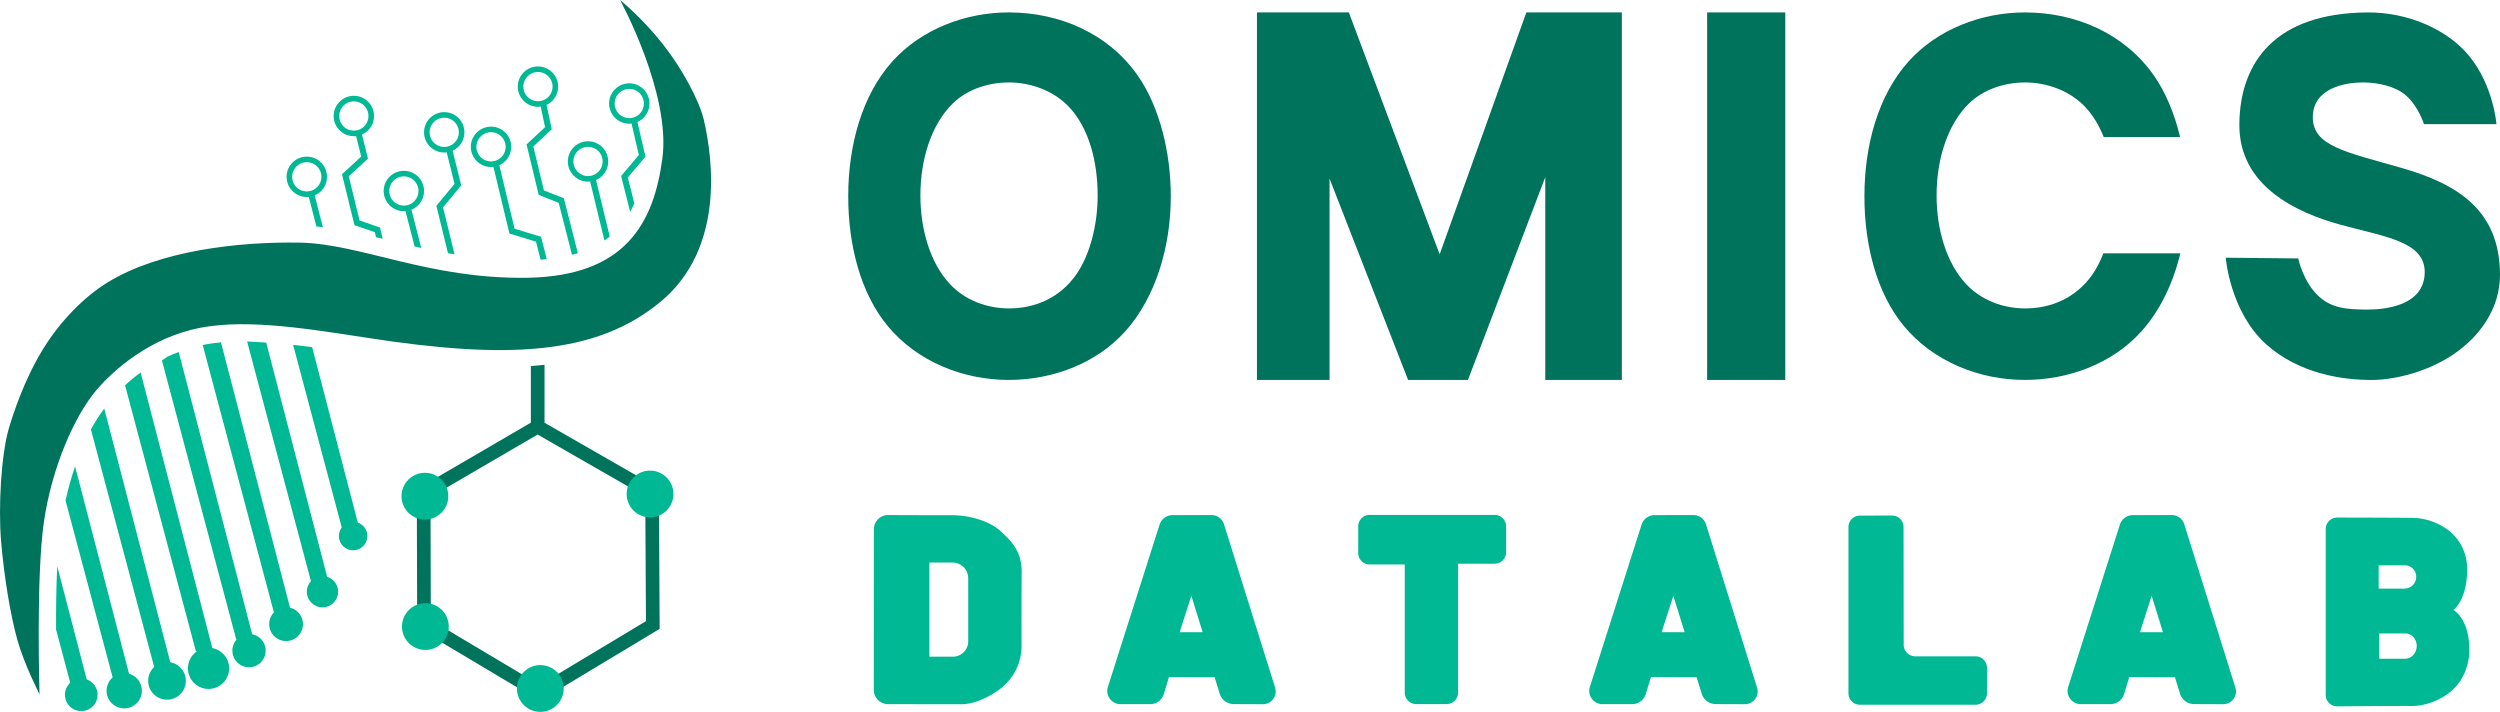 <?xml version="1.0" encoding="UTF-8" standalone="no"?>
<!-- Created with Inkscape (http://www.inkscape.org/) -->

<svg
   width="231.285mm"
   height="65.859mm"
   viewBox="0 0 231.285 65.859"
   version="1.1"
   id="svg1"
   xml:space="preserve"
   inkscape:version="1.4 (e7c3feb100, 2024-10-09)"
   sodipodi:docname="logo.svg"
   xmlns:inkscape="http://www.inkscape.org/namespaces/inkscape"
   xmlns:sodipodi="http://sodipodi.sourceforge.net/DTD/sodipodi-0.dtd"
   xmlns="http://www.w3.org/2000/svg"
   xmlns:svg="http://www.w3.org/2000/svg"><sodipodi:namedview
     id="namedview1"
     pagecolor="#ffffff"
     bordercolor="#111111"
     borderopacity="1"
     inkscape:showpageshadow="0"
     inkscape:pageopacity="0"
     inkscape:pagecheckerboard="1"
     inkscape:deskcolor="#d1d1d1"
     inkscape:document-units="mm"
     inkscape:zoom="1.4142136"
     inkscape:cx="443.35595"
     inkscape:cy="203.64675"
     inkscape:window-width="2259"
     inkscape:window-height="1199"
     inkscape:window-x="0"
     inkscape:window-y="0"
     inkscape:window-maximized="1"
     inkscape:current-layer="layer1" /><defs
     id="defs1"><inkscape:path-effect
       effect="fillet_chamfer"
       id="path-effect129"
       is_visible="true"
       lpeversion="1"
       nodesatellites_param="F,0,0,1,0,0,0,1 @ F,0,0,1,0,1.057,0,1 @ F,0,0,1,0,1.084,0,1 @ F,0,0,1,0,0,0,1"
       radius="0"
       unit="px"
       method="auto"
       mode="F"
       chamfer_steps="1"
       flexible="false"
       use_knot_distance="true"
       apply_no_radius="true"
       apply_with_radius="true"
       only_selected="false"
       hide_knots="false" /><inkscape:path-effect
       effect="fillet_chamfer"
       id="path-effect127"
       is_visible="true"
       lpeversion="1"
       nodesatellites_param="F,0,0,1,0,0,0,1 @ F,0,0,1,0,1.057,0,1 @ F,0,0,1,0,1.084,0,1 @ F,0,0,1,0,0,0,1"
       radius="0"
       unit="px"
       method="auto"
       mode="F"
       chamfer_steps="1"
       flexible="false"
       use_knot_distance="true"
       apply_no_radius="true"
       apply_with_radius="true"
       only_selected="false"
       hide_knots="false" /><inkscape:path-effect
       effect="fillet_chamfer"
       id="path-effect126"
       is_visible="true"
       lpeversion="1"
       nodesatellites_param="F,0,0,1,0,1.058,0,1 @ F,0,0,1,0,1.058,0,1 @ F,0,0,1,0,1.058,0,1 @ F,0,0,1,0,1.058,0,1 @ F,0,0,1,0,1.058,0,1 @ F,0,0,1,0,1.058,0,1 @ F,0,0,1,0,1.058,0,1 @ F,0,0,1,0,1.058,0,1 @ F,0,1,1,0,0,0,1"
       radius="0"
       unit="px"
       method="auto"
       mode="F"
       chamfer_steps="1"
       flexible="false"
       use_knot_distance="true"
       apply_no_radius="true"
       apply_with_radius="true"
       only_selected="true"
       hide_knots="false" /><inkscape:path-effect
       effect="fillet_chamfer"
       id="path-effect125"
       is_visible="true"
       lpeversion="1"
       nodesatellites_param="F,0,0,1,0,1.058,0,1 @ F,0,0,1,0,1.058,0,1 @ F,0,0,1,0,1.058,0,1 @ F,0,0,1,0,1.058,0,1 @ F,0,0,1,0,1.058,0,1 @ F,0,0,1,0,1.058,0,1"
       radius="4"
       unit="px"
       method="auto"
       mode="F"
       chamfer_steps="1"
       flexible="false"
       use_knot_distance="true"
       apply_no_radius="true"
       apply_with_radius="true"
       only_selected="false"
       hide_knots="false" /><inkscape:path-effect
       effect="fillet_chamfer"
       id="path-effect123"
       is_visible="true"
       lpeversion="1"
       nodesatellites_param="F,0,1,1,0,1.058,0,1 @ F,0,1,1,0,1.058,0,1 @ F,0,1,1,0,1.058,0,1 @ F,0,0,1,0,0,0,1 @ F,0,1,1,0,1.058,0,1 @ F,0,1,1,0,1.058,0,1 @ F,0,0,1,0,0,0,1 @ F,0,1,1,0,1.058,0,1"
       radius="4"
       unit="px"
       method="auto"
       mode="F"
       chamfer_steps="1"
       flexible="false"
       use_knot_distance="true"
       apply_no_radius="true"
       apply_with_radius="true"
       only_selected="true"
       hide_knots="false" /><inkscape:path-effect
       effect="fillet_chamfer"
       id="path-effect122"
       is_visible="true"
       lpeversion="1"
       nodesatellites_param="F,0,0,1,0,0.896,0,1 @ F,0,0,1,0,0.928,0,1 @ F,0,0,1,0,0,0,1 @ F,0,0,1,0,0,0,1 @ F,0,0,1,0,0,0,1 @ F,0,0,1,0,0,0,1 @ F,0,0,1,0,0,0,1 @ F,0,0,1,0,0,0,1 @ F,0,0,1,0,0,0,1 @ F,0,0,1,0,0,0,1 @ F,0,0,1,0,0,0,1 @ F,0,0,1,0,0,0,1 | F,0,0,1,0,0,0,1 @ F,0,0,1,0,0,0,1 @ F,0,0,1,0,0,0,1"
       radius="0"
       unit="px"
       method="auto"
       mode="F"
       chamfer_steps="1"
       flexible="false"
       use_knot_distance="true"
       apply_no_radius="true"
       apply_with_radius="true"
       only_selected="false"
       hide_knots="false" /><inkscape:path-effect
       effect="fillet_chamfer"
       id="path-effect121"
       is_visible="true"
       lpeversion="1"
       nodesatellites_param="F,0,0,1,0,0,0,1 @ F,0,0,1,0,1.685,0,1 @ F,0,0,1,0,0.989,0,1 @ F,0,0,1,0,0,0,1 @ F,0,0,1,0,0,0,1 @ F,0,0,1,0,1.005,0,1 @ F,0,0,1,0,1.623,0,1 @ F,0,0,1,0,0,0,1"
       radius="0"
       unit="px"
       method="auto"
       mode="F"
       chamfer_steps="1"
       flexible="false"
       use_knot_distance="true"
       apply_no_radius="true"
       apply_with_radius="true"
       only_selected="false"
       hide_knots="false" /><inkscape:path-effect
       effect="fillet_chamfer"
       id="path-effect120"
       is_visible="true"
       lpeversion="1"
       nodesatellites_param="F,0,0,1,0,0,0,1 @ F,0,0,1,0,1.449,0,1 @ F,0,0,1,0,1.417,0,1 @ F,0,0,1,0,0,0,1"
       radius="0"
       unit="px"
       method="auto"
       mode="F"
       chamfer_steps="1"
       flexible="false"
       use_knot_distance="true"
       apply_no_radius="true"
       apply_with_radius="true"
       only_selected="false"
       hide_knots="false" /><inkscape:path-effect
       effect="fillet_chamfer"
       id="path-effect119"
       is_visible="true"
       lpeversion="1"
       nodesatellites_param="F,0,0,1,0,1.323,0,1 @ F,0,1,1,0,0,0,1 @ F,0,1,1,0,0,0,1 @ F,0,1,1,0,0,0,1 @ F,0,1,1,0,0,0,1 @ F,0,1,1,0,0,0,1 @ F,0,1,1,0,0,0,1 @ F,0,0,1,0,1.323,0,1"
       radius="0"
       unit="px"
       method="auto"
       mode="F"
       chamfer_steps="1"
       flexible="false"
       use_knot_distance="true"
       apply_no_radius="true"
       apply_with_radius="true"
       only_selected="false"
       hide_knots="false" /></defs><g
     inkscape:label="Text"
     inkscape:groupmode="layer"
     id="layer1"
     transform="translate(16.473,-85.351)"><path
       id="rect115"
       style="opacity:1;fill:#00735c;fill-opacity:1;stroke-width:0.272"
       d="m 99.812,86.5 v 34 h 6.717 V 101.874 L 113.795,120.5 h 5.538 l 7.154,-18.762 V 120.5 h 7.084 v -34 h -8.835 L 116.716,108.878 108.313,86.5 Z"
       inkscape:label="M" /><path
       id="path113"
       style="fill:#00735c;fill-opacity:1;stroke-width:0.261"
       d="m 76.852,86.5 c -4.032,0 -8.104,1.562 -10.781,4.547 C 63.303,94.135 62,98.726 62,103.5 c 0,4.527 1.13,8.964 3.65,12.01 2.707,3.272 6.954,4.99 11.202,4.99 4.027,0 8.096,-1.511 10.771,-4.49 2.774,-3.089 4.219,-7.731 4.219,-12.51 -10e-7,-4.002 -1.023,-8.236 -3.045,-11.14 C 86.076,88.451 81.558,86.5 76.852,86.5 Z m 0.024,6.478 c 2.029,0 4.18,0.776 5.612,2.333 1.763,1.917 2.587,4.934 2.587,8.12 10e-7,2.677 -0.692,5.479 -1.99,7.328 -1.501,2.138 -3.781,3.125 -6.209,3.125 -2.02,0 -4.064,-0.735 -5.493,-2.279 -1.775,-1.917 -2.706,-4.976 -2.706,-8.174 1e-6,-3.387 1.035,-6.595 2.994,-8.505 1.38,-1.345 3.333,-1.948 5.205,-1.948 z"
       inkscape:label="O" /><path
       id="path113-1"
       style="fill:#00735c;fill-opacity:1;stroke-width:0.261"
       inkscape:label="C"
       d="m 170.864,86.5 c -4.032,0 -8.104,1.562 -10.78,4.548 -2.768,3.088 -4.072,7.679 -4.072,12.453 0,4.527 1.13,8.964 3.65,12.01 2.707,3.272 6.954,4.989 11.201,4.989 4.027,0 8.096,-1.511 10.771,-4.49 1.725,-1.921 2.935,-4.442 3.605,-7.223 h -7.119 c -0.284,0.726 -0.621,1.399 -1.024,1.973 -1.501,2.138 -3.781,3.124 -6.209,3.124 -2.02,0 -4.065,-0.735 -5.494,-2.279 -1.775,-1.917 -2.705,-4.976 -2.705,-8.174 1e-5,-3.387 1.035,-6.594 2.994,-8.504 1.38,-1.345 3.334,-1.948 5.205,-1.948 2.029,0 4.18,0.776 5.612,2.333 0.693,0.754 1.24,1.68 1.65,2.717 h 7.066 c -0.505,-2.115 -1.307,-4.089 -2.406,-5.668 C 180.088,88.452 175.57,86.5 170.864,86.5 Z" /><path
       id="rect116"
       style="opacity:1;fill:#00735c;fill-opacity:1;stroke-width:0.268"
       inkscape:label="I"
       d="m 141.46,86.5 h 7.231 v 34 h -7.231 z" /><path
       style="opacity:1;fill:#00735c;fill-opacity:1;stroke-width:0.263"
       d="m 207.78,96.836 h 6.704 c 0,0 -0.256,-3.538 -2.538,-6.324 -1.933,-2.36 -5.538,-4.043 -9.424,-4.011 -8.475,0.068 -11.756,4.56 -11.823,10.311 -0.067,5.751 5.277,8.213 9.392,9.338 4.115,1.125 7.858,1.544 7.755,4.489 -0.103,2.945 -3.522,3.364 -5.39,3.352 -1.868,-0.012 -3.134,-0.142 -4.281,-1.112 -1.565,-1.324 -2.029,-3.62 -2.029,-3.62 l -6.704,-0.066 c 0,0 0.377,4.981 3.74,8.01 3.011,2.711 7.088,3.339 9.931,3.295 2.022,-0.031 4.964,-0.746 7.315,-2.313 2.526,-1.683 4.392,-4.306 4.384,-7.415 -0.014,-6.002 -3.963,-8.412 -9.136,-9.892 -5.174,-1.48 -8.179,-2.02 -8.183,-4.675 -0.004,-2.655 2.912,-3.295 4.982,-3.218 0.937,0.035 2.578,0.293 3.585,1.151 1.216,1.036 1.72,2.7 1.72,2.7 z"
       id="path118"
       sodipodi:nodetypes="ccsszzzzsccsssszzssc"
       inkscape:label="S" /><path
       id="path119"
       style="opacity:1;fill:#00b894;fill-opacity:1;stroke-width:0.265"
       d="m 65.697,133 c -0.731,-0.003 -1.324,0.587 -1.325,1.318 l -0.008,14.85 c -3.66e-4,0.731 0.592,1.325 1.324,1.326 2.062,0.002 5.899,0.007 6.829,0.006 1.287,-0.002 2.838,-0.839 3.695,-1.542 0.857,-0.703 1.84,-2.001 1.826,-3.939 -0.014,-1.939 -0.006,-4.812 0.008,-6.762 0.014,-1.95 -1.02,-2.888 -1.903,-3.729 -0.883,-0.841 -2.667,-1.518 -4.608,-1.513 -1.32,0.004 -4.158,-0.006 -5.838,-0.013 z m 3.812,4.395 h 2.142 a 1.45,1.45 0 0 1 1.45,1.45 v 5.839 a 1.419,1.419 0 0 1 -1.418,1.419 h -2.174 z"
       inkscape:label="D" /><path
       id="path120"
       style="opacity:1;fill:#00b894;fill-opacity:1;stroke-width:0.263"
       d="m 95.604,133 -3.596,0.007 a 1.266,1.266 0 0 0 -1.204,0.881 L 86.024,148.896 c -0.252,0.791 0.338,1.598 1.168,1.598 h 2.737 c 0.585,-1e-4 1.1,-0.383 1.27,-0.942 l 0.472,-1.56 4.226,0.012 0.472,1.524 c 0.176,0.569 0.701,0.958 1.296,0.96 l 2.694,0.012 c 0.8,0.004 1.372,-0.771 1.133,-1.534 l -4.73,-15.116 a 1.211,1.211 0 0 0 -1.158,-0.849 z m -1.861,7.472 1.047,3.369 h -2.13 z"
       inkscape:label="A" /><path
       style="opacity:1;fill:#00b894;fill-opacity:1;stroke-width:0.265"
       d="m 110.248,133.231 h 11.634 a 1.058,1.058 45 0 1 1.058,1.058 l 0,2.42 a 1.058,1.058 135 0 1 -1.058,1.058 h -3.408 l 0,11.991 a 1.058,1.058 135 0 1 -1.058,1.058 h -2.841 a 1.058,1.058 45 0 1 -1.058,-1.058 v -11.921 h -3.268 a 1.058,1.058 45 0 1 -1.058,-1.058 v -2.49 a 1.058,1.058 135 0 1 1.058,-1.058 z"
       id="path122"
       inkscape:path-effect="#path-effect123"
       inkscape:original-d="m 109.18962,133.23052 h 13.75102 v 4.5369 h -4.46674 v 13.04943 h -4.95785 v -12.97927 h -4.32643 z"
       transform="matrix(0.995,0,0,0.995,0.536,0.423)"
       inkscape:label="T" /><path
       id="path123"
       style="opacity:1;fill:#00b894;fill-opacity:1;stroke-width:0.263"
       d="m 140.195,133 -3.596,0.007 a 1.266,1.266 0 0 0 -1.204,0.881 l -4.781,15.008 c -0.252,0.791 0.338,1.598 1.168,1.598 h 2.737 c 0.585,-1e-4 1.1,-0.383 1.27,-0.942 l 0.472,-1.56 4.226,0.012 0.472,1.524 c 0.176,0.569 0.701,0.958 1.296,0.96 l 2.694,0.012 c 0.8,0.004 1.372,-0.771 1.133,-1.534 l -4.73,-15.116 a 1.211,1.211 0 0 0 -1.158,-0.849 z m -1.861,7.472 1.047,3.369 h -2.13 z"
       inkscape:label="A" /><path
       id="path124"
       style="opacity:1;fill:#00b894;fill-opacity:1;stroke-width:0.263"
       d="m 184.446,133 -3.596,0.007 a 1.266,1.266 0 0 0 -1.204,0.881 l -4.781,15.008 c -0.252,0.791 0.338,1.598 1.168,1.598 h 2.737 c 0.585,-1e-4 1.1,-0.383 1.27,-0.942 l 0.472,-1.56 4.226,0.012 0.472,1.524 c 0.176,0.569 0.701,0.958 1.296,0.96 l 2.694,0.012 c 0.8,0.004 1.372,-0.771 1.133,-1.534 l -4.73,-15.116 a 1.211,1.211 0 0 0 -1.158,-0.849 z m -1.861,7.472 1.047,3.369 h -2.13 z"
       inkscape:label="A" /><path
       style="opacity:1;fill:#00b894;fill-opacity:1;stroke-width:0.265"
       d="m 154.484,134.309 0,15.313 a 1.058,1.058 45 0 0 1.058,1.058 h 10.649 a 1.058,1.058 135 0 0 1.058,-1.058 l 0,-2.348 a 1.058,1.058 45 0 0 -1.058,-1.058 h -5.556 a 1.06,1.06 44.964 0 1 -1.06,-1.058 l -0.014,-10.856 a 1.058,1.058 44.917 0 0 -1.06,-1.057 l -2.96,0.005 a 1.06,1.06 134.953 0 0 -1.058,1.06 z"
       id="path125"
       sodipodi:nodetypes="ccccccc"
       inkscape:path-effect="#path-effect125"
       inkscape:original-d="m 154.48359,133.25078 v 17.42943 h 12.76615 v -4.46485 h -7.67292 l -0.0165,-12.97285 z"
       transform="matrix(1.004,0,0,1.004,-0.567,-0.733)"
       inkscape:label="L" /><path
       id="path126"
       style="opacity:1;fill:#00b894;fill-opacity:1;stroke-width:0.265"
       d="m 199.746,133.233 c -0.584,8e-5 -1.058,0.474 -1.058,1.058 v 15.35 c 0,0.585 0.474,1.058 1.058,1.058 0,0 5.024,-0.046 6.957,-0.035 1.097,0.006 2.725,-0.497 3.853,-1.614 0.861,-0.852 1.389,-2.124 1.415,-3.431 0.059,-3.021 -1.468,-3.841 -1.468,-3.841 0,0 1.25,-0.865 1.271,-3.718 0.01,-1.364 -0.529,-2.572 -1.44,-3.404 -0.995,-0.909 -2.414,-1.379 -3.542,-1.393 -2.162,-0.026 -7.047,-0.031 -7.047,-0.031 z m 3.841,4.418 h 2.416 a 1.057,1.057 0 0 1 1.057,1.057 v 0.011 a 1.084,1.084 0 0 1 -1.084,1.084 h -2.389 z m 0.046,6.302 h 2.416 a 1.057,1.149 0 0 1 1.057,1.149 v 0.012 a 1.084,1.178 0 0 1 -1.084,1.178 h -2.389 z"
       inkscape:label="B" /></g><g
     inkscape:groupmode="layer"
     id="layer4"
     inkscape:label="upper logo"
     transform="translate(16.473,-85.351)"><path
       id="path141"
       style="fill:#00b894"
       d="m 34.023,94.724 -0.552,0.117 0.481,2.275 -1.711,1.596 1.125,4.676 1.849,0.727 1.228,4.808 c 0.183,-0.048 0.366,-0.091 0.546,-0.147 l -1.297,-5.083 -1.846,-0.723 -0.978,-4.07 1.703,-1.586 z m 8.416,1.656 -0.549,0.127 0.738,3.184 -1.639,1.943 0.835,3.316 c 0.14,-0.254 0.269,-0.514 0.387,-0.779 l -0.603,-2.394 1.635,-1.937 z m -25.467,1.235 -0.549,0.137 0.519,2.082 -1.775,1.637 1.152,4.709 1.89,0.653 0.103,0.463 c 0.203,0.048 0.407,0.093 0.61,0.142 l -0.231,-1.035 -1.899,-0.656 -1,-4.086 1.779,-1.637 z m 8.371,1.451 -0.549,0.135 0.785,3.16 -1.683,2.033 1.078,4.388 c 0.202,0.036 0.404,0.063 0.606,0.096 l -1.067,-4.342 1.684,-2.036 z m 4.305,1.264 -0.551,0.133 1.559,6.494 2.457,0.748 c 0.027,0.104 0.232,0.91 0.426,1.674 0.031,-0.002 0.062,-0.002 0.093,-0.004 0.157,-0.01 0.318,-0.038 0.476,-0.053 -0.236,-0.93 -0.485,-1.91 -0.485,-1.91 l -0.041,-0.154 -2.451,-0.746 z m 8.955,1.402 -0.549,0.133 1.39,5.735 c 0.031,-0.022 0.066,-0.04 0.097,-0.062 0.14,-0.093 0.266,-0.2 0.396,-0.303 z m -26.031,1.432 -0.547,0.143 0.773,2.994 c 0.2,0.021 0.401,0.043 0.6,0.068 z m 8.935,1.254 -0.547,0.141 c 0,0 0.403,1.568 0.812,3.17 0.038,0.15 0.068,0.27 0.106,0.419 0.145,0.034 0.292,0.072 0.437,0.105 0.061,0.013 0.121,0.023 0.182,0.036 -0.063,-0.247 -0.115,-0.45 -0.179,-0.701 -0.409,-1.602 -0.812,-3.17 -0.812,-3.17 z" /><circle
       style="opacity:1;fill:none;fill-opacity:1;stroke:#00b894;stroke-width:0.516;stroke-dasharray:none;stroke-opacity:1"
       id="path149"
       cx="11.909"
       cy="101.709"
       r="1.61" /><circle
       style="fill:none;fill-opacity:1;stroke:#00b894;stroke-width:0.516;stroke-dasharray:none;stroke-opacity:1"
       id="path149-5"
       cx="16.263"
       cy="96.083"
       r="1.61" /><circle
       style="fill:none;fill-opacity:1;stroke:#00b894;stroke-width:0.516;stroke-dasharray:none;stroke-opacity:1"
       id="path149-7"
       cx="20.89"
       cy="103.02"
       r="1.61" /><circle
       style="fill:none;fill-opacity:1;stroke:#00b894;stroke-width:0.516;stroke-dasharray:none;stroke-opacity:1"
       id="path149-0"
       cx="24.625"
       cy="97.593"
       r="1.61" /><circle
       style="fill:none;fill-opacity:1;stroke:#00b894;stroke-width:0.516;stroke-dasharray:none;stroke-opacity:1"
       id="path149-8"
       cx="28.953"
       cy="98.933"
       r="1.61" /><circle
       style="fill:none;fill-opacity:1;stroke:#00b894;stroke-width:0.516;stroke-dasharray:none;stroke-opacity:1"
       id="path149-1"
       cx="33.296"
       cy="93.364"
       r="1.61" /><circle
       style="fill:none;fill-opacity:1;stroke:#00b894;stroke-width:0.516;stroke-dasharray:none;stroke-opacity:1"
       id="path149-06"
       cx="37.927"
       cy="100.288"
       r="1.61" /><circle
       style="fill:none;fill-opacity:1;stroke:#00b894;stroke-width:0.516;stroke-dasharray:none;stroke-opacity:1"
       id="path149-6"
       cx="41.744"
       cy="94.928"
       r="1.61" /></g><g
     inkscape:groupmode="layer"
     id="layer6"
     inkscape:label="lower logo right"
     style="display:inline"
     transform="translate(16.473,-85.351)"><path
       id="path153"
       style="fill:#00735c;fill-opacity:1"
       d="m 33.904,119.098 c -0.421,0.047 -0.842,0.089 -1.266,0.119 v 5.236 l -10.551,6.152 0.035,12.828 11.348,6.76 11.084,-6.664 -0.07,-12.994 -10.58,-6.074 z m -0.639,6.454 9.959,5.717 0.063,11.547 -9.819,5.902 -10.084,-6.006 -0.029,-11.381 z" /><circle
       style="opacity:1;fill:#00b894;fill-opacity:1;stroke:none;stroke-width:1.405;stroke-dasharray:none;stroke-opacity:1"
       id="path155"
       cx="22.837"
       cy="131.255"
       r="2.164" /><circle
       style="fill:#00b894;fill-opacity:1;stroke:none;stroke-width:1.405;stroke-dasharray:none;stroke-opacity:1"
       id="path155-1"
       cx="22.88"
       cy="143.317"
       r="2.164" /><circle
       style="fill:#00b894;fill-opacity:1;stroke:none;stroke-width:1.405;stroke-dasharray:none;stroke-opacity:1"
       id="path155-5"
       cx="33.513"
       cy="149.046"
       r="2.164" /><circle
       style="fill:#00b894;fill-opacity:1;stroke:none;stroke-width:1.405;stroke-dasharray:none;stroke-opacity:1"
       id="path155-0"
       cx="43.666"
       cy="131.052"
       r="2.164" /></g><g
     inkscape:groupmode="layer"
     id="layer3"
     inkscape:label="mid logo"
     style="display:inline"
     transform="translate(16.473,-85.351)"><path
       style="opacity:1;fill:#00735c;fill-opacity:1;stroke-width:0.265"
       d="m -12.816,149.577 c 0,0 -0.336,-10.847 0.404,-15.934 0.74,-5.087 2.827,-9.784 4.835,-12.176 1.045,-1.245 4.188,-4.458 8.878,-5.626 4.324,-1.076 9.977,-0.203 16.192,0.762 12.956,2.011 21.165,1.609 27.128,-3.321 5.963,-4.929 4.86,-13.217 4.022,-16.838 -0.403,-1.742 -1.993,-4.735 -3.81,-7.031 -1.961,-2.477 -3.943,-4.062 -3.943,-4.062 0,0 4.72,8.628 3.918,14.648 -0.802,6.02 -3.439,10.917 -12.546,11.05 -9.107,0.132 -15.341,-3.159 -21.047,-3.252 -5.706,-0.093 -12.909,0.748 -17.68,3.648 -2.26,1.373 -4.474,3.666 -6.047,6.235 -1.748,2.856 -2.751,5.991 -3.133,7.272 -0.725,2.432 -0.994,7.348 -0.725,10.501 0.269,3.153 0.842,6.735 1.497,9.074 0.655,2.339 2.058,5.051 2.058,5.051 z"
       id="path154"
       sodipodi:nodetypes="czssszssczzzssszzc" /></g><g
     inkscape:groupmode="layer"
     id="layer5"
     inkscape:label="lower logo"
     transform="translate(16.473,-85.351)"><path
       style="display:inline;opacity:1;fill:#00b894;fill-opacity:1;stroke-width:0.265"
       d="m -11.176,137.736 c -0.1,1.95 -0.115,3.902 -0.11,5.854 l 1.533,5.756 1.521,-0.298 z"
       id="path138" /><path
       style="display:inline;opacity:1;fill:#00b894;fill-opacity:1;stroke-width:0.265"
       d="m -9.526,128.506 c -0.357,1.031 -0.647,2.086 -0.883,3.151 l 4.581,17.201 1.521,-0.298 z"
       id="path137" /><path
       style="display:inline;opacity:1;fill:#00b894;fill-opacity:1;stroke-width:0.265"
       d="m -6.829,123.146 c -0.455,0.617 -0.87,1.264 -1.231,1.941 l 6.043,22.689 1.521,-0.298 z"
       id="path136" /><path
       style="display:inline;opacity:1;fill:#00b894;fill-opacity:1;stroke-width:0.265"
       d="m -3.463,119.817 c -0.505,0.362 -0.986,0.755 -1.441,1.177 L 1.654,145.62 3.175,145.322 Z"
       id="path135" /><path
       style="display:inline;opacity:1;fill:#00b894;fill-opacity:1;stroke-width:0.265"
       d="m 0.058,117.911 c -0.359,0.135 -0.712,0.286 -1.06,0.45 l -0.49,0.338 6.879,25.83 1.521,-0.298 z"
       id="path134" /><path
       style="display:inline;opacity:1;fill:#00b894;fill-opacity:1;stroke-width:0.265"
       d="m 10.645,117.257 4.642,17.427 1.521,-0.298 -4.403,-16.919 c -0.586,-0.076 -1.173,-0.148 -1.76,-0.211 z"
       id="path133" /><path
       style="display:inline;opacity:1;fill:#00b894;fill-opacity:1;stroke-width:0.265"
       d="m 3.968,117.02 c -0.567,0.057 -1.131,0.132 -1.688,0.248 l 6.767,25.409 1.521,-0.298 z"
       id="path132" /><path
       style="display:inline;opacity:1;fill:#00b894;fill-opacity:1;stroke-width:0.265"
       d="m 6.39,116.948 6.159,23.127 1.521,-0.298 -5.916,-22.732 c -0.379,-0.024 -0.759,-0.057 -1.138,-0.072 -0.208,-0.015 -0.417,-0.018 -0.626,-0.026 z"
       id="path130" /><circle
       style="display:inline;opacity:1;fill:#00b894;fill-opacity:1;stroke-width:0.248"
       id="path131"
       cx="2.819"
       cy="147.181"
       r="1.906" /><circle
       style="display:inline;opacity:1;fill:#00b894;fill-opacity:1;stroke-width:0.227"
       id="path131-1"
       cx="-1.024"
       cy="148.337"
       r="1.743" /><circle
       style="display:inline;opacity:1;fill:#00b894;fill-opacity:1;stroke-width:0.212"
       id="path131-8"
       cx="-4.981"
       cy="149.255"
       r="1.634" /><circle
       style="display:inline;opacity:1;fill:#00b894;fill-opacity:1;stroke-width:0.2"
       id="path131-8-6"
       cx="6.564"
       cy="145.544"
       r="1.54" /><circle
       style="display:inline;opacity:1;fill:#00b894;fill-opacity:1;stroke-width:0.203"
       id="path131-8-61"
       cx="9.993"
       cy="143.093"
       r="1.563" /><circle
       style="display:inline;opacity:1;fill:#00b894;fill-opacity:1;stroke-width:0.196"
       id="path131-3"
       cx="-8.956"
       cy="149.627"
       r="1.509" /><circle
       style="display:inline;opacity:1;fill:#00b894;fill-opacity:1;stroke-width:0.171"
       id="path131-8-9"
       cx="16.197"
       cy="134.944"
       r="1.318" /><circle
       style="display:inline;opacity:1;fill:#00b894;fill-opacity:1;stroke-width:0.188"
       id="path131-8-7"
       cx="13.361"
       cy="140.093"
       r="1.447" /></g></svg>
